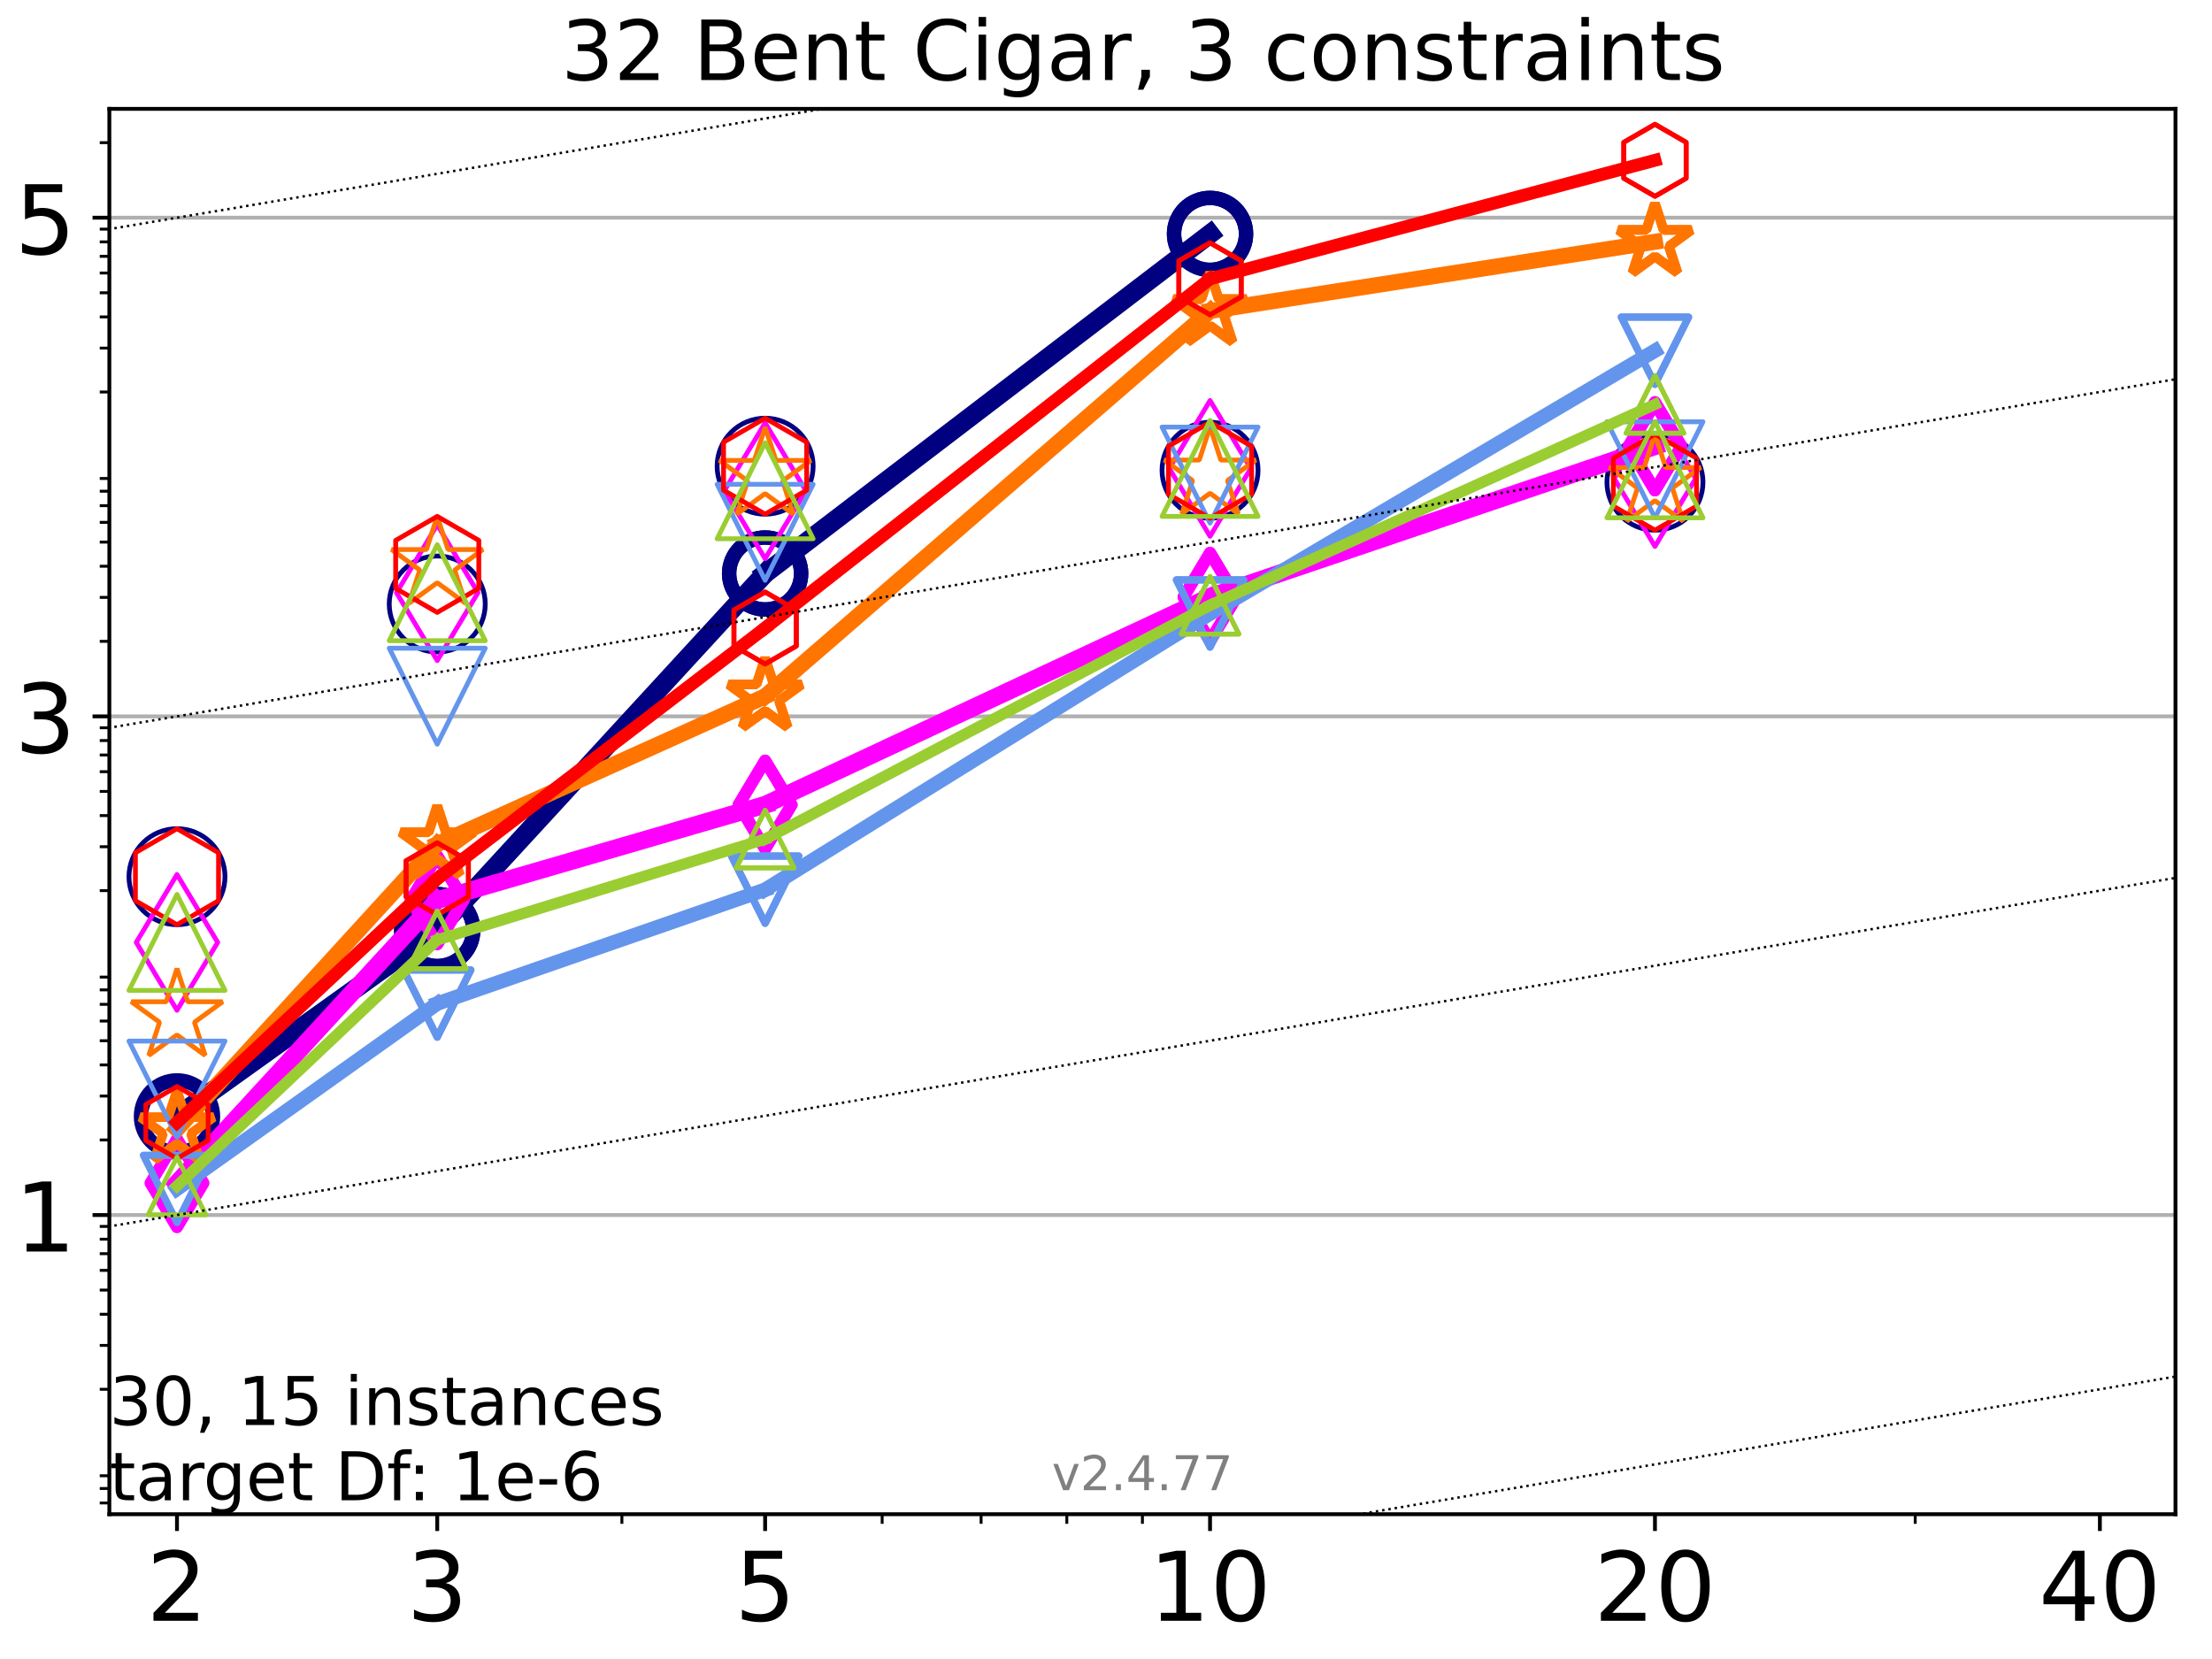 <?xml version="1.0" encoding="utf-8" standalone="no"?>
<!DOCTYPE svg PUBLIC "-//W3C//DTD SVG 1.1//EN"
  "http://www.w3.org/Graphics/SVG/1.1/DTD/svg11.dtd">
<!-- Created with matplotlib (https://matplotlib.org/) -->
<svg height="345.6pt" version="1.1" viewBox="0 0 460.8 345.6" width="460.8pt" xmlns="http://www.w3.org/2000/svg" xmlns:xlink="http://www.w3.org/1999/xlink">
 <defs>
  <style type="text/css">*{stroke-linecap:butt;stroke-linejoin:round;}</style>
 </defs>
 <g id="figure_1">
  <g id="patch_1">
   <path d="M 0 345.6 
L 460.8 345.6 
L 460.8 0 
L 0 0 
z
" style="fill:#ffffff;"/>
  </g>
  <g id="axes_1">
   <g id="patch_2">
    <path d="M 22.78 315.44 
L 453.192 315.44 
L 453.192 22.68 
L 22.78 22.68 
z
" style="fill:#ffffff;"/>
   </g>
   <g id="matplotlib.axis_1">
    <g id="xtick_1">
     <g id="line2d_1">
      <defs>
       <path d="M 0 0 
L 0 3.5 
" id="m0f7c3ce967" style="stroke:#000000;stroke-width:0.8;"/>
      </defs>
      <g>
       <use style="stroke:#000000;stroke-width:0.8;" x="36.868" xlink:href="#m0f7c3ce967" y="315.44"/>
      </g>
     </g>
     <g id="text_1">
      <!-- 2 -->
      <g transform="translate(30.506 337.637)scale(0.2 -0.2)">
       <defs>
        <path d="M 19.188 8.297 
L 53.609 8.297 
L 53.609 0 
L 7.328 0 
L 7.328 8.297 
Q 12.938 14.109 22.625 23.891 
Q 32.328 33.688 34.812 36.531 
Q 39.547 41.844 41.422 45.531 
Q 43.312 49.219 43.312 52.781 
Q 43.312 58.594 39.234 62.25 
Q 35.156 65.922 28.609 65.922 
Q 23.969 65.922 18.812 64.312 
Q 13.672 62.703 7.812 59.422 
L 7.812 69.391 
Q 13.766 71.781 18.938 73 
Q 24.125 74.219 28.422 74.219 
Q 39.75 74.219 46.484 68.547 
Q 53.219 62.891 53.219 53.422 
Q 53.219 48.922 51.531 44.891 
Q 49.859 40.875 45.406 35.406 
Q 44.188 33.984 37.641 27.219 
Q 31.109 20.453 19.188 8.297 
z
" id="DejaVuSans-50"/>
       </defs>
       <use xlink:href="#DejaVuSans-50"/>
      </g>
     </g>
    </g>
    <g id="xtick_2">
     <g id="line2d_2">
      <g>
       <use style="stroke:#000000;stroke-width:0.8;" x="91.085" xlink:href="#m0f7c3ce967" y="315.44"/>
      </g>
     </g>
     <g id="text_2">
      <!-- 3 -->
      <g transform="translate(84.723 337.637)scale(0.2 -0.2)">
       <defs>
        <path d="M 40.578 39.312 
Q 47.656 37.797 51.625 33 
Q 55.609 28.219 55.609 21.188 
Q 55.609 10.406 48.188 4.484 
Q 40.766 -1.422 27.094 -1.422 
Q 22.516 -1.422 17.656 -0.516 
Q 12.797 0.391 7.625 2.203 
L 7.625 11.719 
Q 11.719 9.328 16.594 8.109 
Q 21.484 6.891 26.812 6.891 
Q 36.078 6.891 40.938 10.547 
Q 45.797 14.203 45.797 21.188 
Q 45.797 27.641 41.281 31.266 
Q 36.766 34.906 28.719 34.906 
L 20.219 34.906 
L 20.219 43.016 
L 29.109 43.016 
Q 36.375 43.016 40.234 45.922 
Q 44.094 48.828 44.094 54.297 
Q 44.094 59.906 40.109 62.906 
Q 36.141 65.922 28.719 65.922 
Q 24.656 65.922 20.016 65.031 
Q 15.375 64.156 9.812 62.312 
L 9.812 71.094 
Q 15.438 72.656 20.344 73.438 
Q 25.25 74.219 29.594 74.219 
Q 40.828 74.219 47.359 69.109 
Q 53.906 64.016 53.906 55.328 
Q 53.906 49.266 50.438 45.094 
Q 46.969 40.922 40.578 39.312 
z
" id="DejaVuSans-51"/>
       </defs>
       <use xlink:href="#DejaVuSans-51"/>
      </g>
     </g>
    </g>
    <g id="xtick_3">
     <g id="line2d_3">
      <g>
       <use style="stroke:#000000;stroke-width:0.8;" x="159.39" xlink:href="#m0f7c3ce967" y="315.44"/>
      </g>
     </g>
     <g id="text_3">
      <!-- 5 -->
      <g transform="translate(153.028 337.637)scale(0.2 -0.2)">
       <defs>
        <path d="M 10.797 72.906 
L 49.516 72.906 
L 49.516 64.594 
L 19.828 64.594 
L 19.828 46.734 
Q 21.969 47.469 24.109 47.828 
Q 26.266 48.188 28.422 48.188 
Q 40.625 48.188 47.75 41.5 
Q 54.891 34.812 54.891 23.391 
Q 54.891 11.625 47.562 5.094 
Q 40.234 -1.422 26.906 -1.422 
Q 22.312 -1.422 17.547 -0.641 
Q 12.797 0.141 7.719 1.703 
L 7.719 11.625 
Q 12.109 9.234 16.797 8.062 
Q 21.484 6.891 26.703 6.891 
Q 35.156 6.891 40.078 11.328 
Q 45.016 15.766 45.016 23.391 
Q 45.016 31 40.078 35.438 
Q 35.156 39.891 26.703 39.891 
Q 22.75 39.891 18.812 39.016 
Q 14.891 38.141 10.797 36.281 
z
" id="DejaVuSans-53"/>
       </defs>
       <use xlink:href="#DejaVuSans-53"/>
      </g>
     </g>
    </g>
    <g id="xtick_4">
     <g id="line2d_4">
      <g>
       <use style="stroke:#000000;stroke-width:0.8;" x="252.074" xlink:href="#m0f7c3ce967" y="315.44"/>
      </g>
     </g>
     <g id="text_4">
      <!-- 10 -->
      <g transform="translate(239.349 337.637)scale(0.2 -0.2)">
       <defs>
        <path d="M 12.406 8.297 
L 28.516 8.297 
L 28.516 63.922 
L 10.984 60.406 
L 10.984 69.391 
L 28.422 72.906 
L 38.281 72.906 
L 38.281 8.297 
L 54.391 8.297 
L 54.391 0 
L 12.406 0 
z
" id="DejaVuSans-49"/>
        <path d="M 31.781 66.406 
Q 24.172 66.406 20.328 58.906 
Q 16.5 51.422 16.5 36.375 
Q 16.5 21.391 20.328 13.891 
Q 24.172 6.391 31.781 6.391 
Q 39.453 6.391 43.281 13.891 
Q 47.125 21.391 47.125 36.375 
Q 47.125 51.422 43.281 58.906 
Q 39.453 66.406 31.781 66.406 
z
M 31.781 74.219 
Q 44.047 74.219 50.516 64.516 
Q 56.984 54.828 56.984 36.375 
Q 56.984 17.969 50.516 8.266 
Q 44.047 -1.422 31.781 -1.422 
Q 19.531 -1.422 13.062 8.266 
Q 6.594 17.969 6.594 36.375 
Q 6.594 54.828 13.062 64.516 
Q 19.531 74.219 31.781 74.219 
z
" id="DejaVuSans-48"/>
       </defs>
       <use xlink:href="#DejaVuSans-49"/>
       <use x="63.623" xlink:href="#DejaVuSans-48"/>
      </g>
     </g>
    </g>
    <g id="xtick_5">
     <g id="line2d_5">
      <g>
       <use style="stroke:#000000;stroke-width:0.8;" x="344.758" xlink:href="#m0f7c3ce967" y="315.44"/>
      </g>
     </g>
     <g id="text_5">
      <!-- 20 -->
      <g transform="translate(332.033 337.637)scale(0.2 -0.2)">
       <use xlink:href="#DejaVuSans-50"/>
       <use x="63.623" xlink:href="#DejaVuSans-48"/>
      </g>
     </g>
    </g>
    <g id="xtick_6">
     <g id="line2d_6">
      <g>
       <use style="stroke:#000000;stroke-width:0.8;" x="437.443" xlink:href="#m0f7c3ce967" y="315.44"/>
      </g>
     </g>
     <g id="text_6">
      <!-- 40 -->
      <g transform="translate(424.718 337.637)scale(0.2 -0.2)">
       <defs>
        <path d="M 37.797 64.312 
L 12.891 25.391 
L 37.797 25.391 
z
M 35.203 72.906 
L 47.609 72.906 
L 47.609 25.391 
L 58.016 25.391 
L 58.016 17.188 
L 47.609 17.188 
L 47.609 0 
L 37.797 0 
L 37.797 17.188 
L 4.891 17.188 
L 4.891 26.703 
z
" id="DejaVuSans-52"/>
       </defs>
       <use xlink:href="#DejaVuSans-52"/>
       <use x="63.623" xlink:href="#DejaVuSans-48"/>
      </g>
     </g>
    </g>
    <g id="xtick_7">
     <g id="line2d_7">
      <defs>
       <path d="M 0 0 
L 0 2 
" id="m3c453acce7" style="stroke:#000000;stroke-width:0.6;"/>
      </defs>
      <g>
       <use style="stroke:#000000;stroke-width:0.6;" x="129.552" xlink:href="#m3c453acce7" y="315.44"/>
      </g>
     </g>
    </g>
    <g id="xtick_8">
     <g id="line2d_8">
      <g>
       <use style="stroke:#000000;stroke-width:0.6;" x="183.769" xlink:href="#m3c453acce7" y="315.44"/>
      </g>
     </g>
    </g>
    <g id="xtick_9">
     <g id="line2d_9">
      <g>
       <use style="stroke:#000000;stroke-width:0.6;" x="204.381" xlink:href="#m3c453acce7" y="315.44"/>
      </g>
     </g>
    </g>
    <g id="xtick_10">
     <g id="line2d_10">
      <g>
       <use style="stroke:#000000;stroke-width:0.6;" x="222.237" xlink:href="#m3c453acce7" y="315.44"/>
      </g>
     </g>
    </g>
    <g id="xtick_11">
     <g id="line2d_11">
      <g>
       <use style="stroke:#000000;stroke-width:0.6;" x="237.986" xlink:href="#m3c453acce7" y="315.44"/>
      </g>
     </g>
    </g>
    <g id="xtick_12">
     <g id="line2d_12">
      <g>
       <use style="stroke:#000000;stroke-width:0.6;" x="398.975" xlink:href="#m3c453acce7" y="315.44"/>
      </g>
     </g>
    </g>
   </g>
   <g id="matplotlib.axis_2">
    <g id="ytick_1">
     <g id="line2d_13">
      <path clip-path="url(#pdb272970db)" d="M 22.78 253.112 
L 453.192 253.112 
" style="fill:none;stroke:#b0b0b0;stroke-linecap:square;stroke-width:0.8;"/>
     </g>
     <g id="line2d_14">
      <defs>
       <path d="M 0 0 
L -3.5 0 
" id="mb38a0cfc1c" style="stroke:#000000;stroke-width:0.8;"/>
      </defs>
      <g>
       <use style="stroke:#000000;stroke-width:0.8;" x="22.78" xlink:href="#mb38a0cfc1c" y="253.112"/>
      </g>
     </g>
     <g id="text_7">
      <!-- 1 -->
      <g transform="translate(3.055 260.711)scale(0.2 -0.2)">
       <use xlink:href="#DejaVuSans-49"/>
      </g>
     </g>
    </g>
    <g id="ytick_2">
     <g id="line2d_15">
      <path clip-path="url(#pdb272970db)" d="M 22.78 149.233 
L 453.192 149.233 
" style="fill:none;stroke:#b0b0b0;stroke-linecap:square;stroke-width:0.8;"/>
     </g>
     <g id="line2d_16">
      <g>
       <use style="stroke:#000000;stroke-width:0.8;" x="22.78" xlink:href="#mb38a0cfc1c" y="149.233"/>
      </g>
     </g>
     <g id="text_8">
      <!-- 3 -->
      <g transform="translate(3.055 156.831)scale(0.2 -0.2)">
       <use xlink:href="#DejaVuSans-51"/>
      </g>
     </g>
    </g>
    <g id="ytick_3">
     <g id="line2d_17">
      <path clip-path="url(#pdb272970db)" d="M 22.78 45.353 
L 453.192 45.353 
" style="fill:none;stroke:#b0b0b0;stroke-linecap:square;stroke-width:0.8;"/>
     </g>
     <g id="line2d_18">
      <g>
       <use style="stroke:#000000;stroke-width:0.8;" x="22.78" xlink:href="#mb38a0cfc1c" y="45.353"/>
      </g>
     </g>
     <g id="text_9">
      <!-- 5 -->
      <g transform="translate(3.055 52.952)scale(0.2 -0.2)">
       <use xlink:href="#DejaVuSans-53"/>
      </g>
     </g>
    </g>
    <g id="ytick_4">
     <g id="line2d_19">
      <defs>
       <path d="M 0 0 
L -2 0 
" id="m9233687a00" style="stroke:#000000;stroke-width:0.6;"/>
      </defs>
      <g>
       <use style="stroke:#000000;stroke-width:0.6;" x="22.78" xlink:href="#m9233687a00" y="313.098"/>
      </g>
     </g>
    </g>
    <g id="ytick_5">
     <g id="line2d_20">
      <g>
       <use style="stroke:#000000;stroke-width:0.6;" x="22.78" xlink:href="#m9233687a00" y="310.086"/>
      </g>
     </g>
    </g>
    <g id="ytick_6">
     <g id="line2d_21">
      <g>
       <use style="stroke:#000000;stroke-width:0.6;" x="22.78" xlink:href="#m9233687a00" y="307.429"/>
      </g>
     </g>
    </g>
    <g id="ytick_7">
     <g id="line2d_22">
      <g>
       <use style="stroke:#000000;stroke-width:0.6;" x="22.78" xlink:href="#m9233687a00" y="289.417"/>
      </g>
     </g>
    </g>
    <g id="ytick_8">
     <g id="line2d_23">
      <g>
       <use style="stroke:#000000;stroke-width:0.6;" x="22.78" xlink:href="#m9233687a00" y="280.271"/>
      </g>
     </g>
    </g>
    <g id="ytick_9">
     <g id="line2d_24">
      <g>
       <use style="stroke:#000000;stroke-width:0.6;" x="22.78" xlink:href="#m9233687a00" y="273.781"/>
      </g>
     </g>
    </g>
    <g id="ytick_10">
     <g id="line2d_25">
      <g>
       <use style="stroke:#000000;stroke-width:0.6;" x="22.78" xlink:href="#m9233687a00" y="268.748"/>
      </g>
     </g>
    </g>
    <g id="ytick_11">
     <g id="line2d_26">
      <g>
       <use style="stroke:#000000;stroke-width:0.6;" x="22.78" xlink:href="#m9233687a00" y="264.635"/>
      </g>
     </g>
    </g>
    <g id="ytick_12">
     <g id="line2d_27">
      <g>
       <use style="stroke:#000000;stroke-width:0.6;" x="22.78" xlink:href="#m9233687a00" y="261.158"/>
      </g>
     </g>
    </g>
    <g id="ytick_13">
     <g id="line2d_28">
      <g>
       <use style="stroke:#000000;stroke-width:0.6;" x="22.78" xlink:href="#m9233687a00" y="258.146"/>
      </g>
     </g>
    </g>
    <g id="ytick_14">
     <g id="line2d_29">
      <g>
       <use style="stroke:#000000;stroke-width:0.6;" x="22.78" xlink:href="#m9233687a00" y="255.489"/>
      </g>
     </g>
    </g>
    <g id="ytick_15">
     <g id="line2d_30">
      <g>
       <use style="stroke:#000000;stroke-width:0.6;" x="22.78" xlink:href="#m9233687a00" y="237.477"/>
      </g>
     </g>
    </g>
    <g id="ytick_16">
     <g id="line2d_31">
      <g>
       <use style="stroke:#000000;stroke-width:0.6;" x="22.78" xlink:href="#m9233687a00" y="228.331"/>
      </g>
     </g>
    </g>
    <g id="ytick_17">
     <g id="line2d_32">
      <g>
       <use style="stroke:#000000;stroke-width:0.6;" x="22.78" xlink:href="#m9233687a00" y="221.842"/>
      </g>
     </g>
    </g>
    <g id="ytick_18">
     <g id="line2d_33">
      <g>
       <use style="stroke:#000000;stroke-width:0.6;" x="22.78" xlink:href="#m9233687a00" y="216.808"/>
      </g>
     </g>
    </g>
    <g id="ytick_19">
     <g id="line2d_34">
      <g>
       <use style="stroke:#000000;stroke-width:0.6;" x="22.78" xlink:href="#m9233687a00" y="212.695"/>
      </g>
     </g>
    </g>
    <g id="ytick_20">
     <g id="line2d_35">
      <g>
       <use style="stroke:#000000;stroke-width:0.6;" x="22.78" xlink:href="#m9233687a00" y="209.218"/>
      </g>
     </g>
    </g>
    <g id="ytick_21">
     <g id="line2d_36">
      <g>
       <use style="stroke:#000000;stroke-width:0.6;" x="22.78" xlink:href="#m9233687a00" y="206.206"/>
      </g>
     </g>
    </g>
    <g id="ytick_22">
     <g id="line2d_37">
      <g>
       <use style="stroke:#000000;stroke-width:0.6;" x="22.78" xlink:href="#m9233687a00" y="203.549"/>
      </g>
     </g>
    </g>
    <g id="ytick_23">
     <g id="line2d_38">
      <g>
       <use style="stroke:#000000;stroke-width:0.6;" x="22.78" xlink:href="#m9233687a00" y="185.537"/>
      </g>
     </g>
    </g>
    <g id="ytick_24">
     <g id="line2d_39">
      <g>
       <use style="stroke:#000000;stroke-width:0.6;" x="22.78" xlink:href="#m9233687a00" y="176.391"/>
      </g>
     </g>
    </g>
    <g id="ytick_25">
     <g id="line2d_40">
      <g>
       <use style="stroke:#000000;stroke-width:0.6;" x="22.78" xlink:href="#m9233687a00" y="169.902"/>
      </g>
     </g>
    </g>
    <g id="ytick_26">
     <g id="line2d_41">
      <g>
       <use style="stroke:#000000;stroke-width:0.6;" x="22.78" xlink:href="#m9233687a00" y="164.868"/>
      </g>
     </g>
    </g>
    <g id="ytick_27">
     <g id="line2d_42">
      <g>
       <use style="stroke:#000000;stroke-width:0.6;" x="22.78" xlink:href="#m9233687a00" y="160.756"/>
      </g>
     </g>
    </g>
    <g id="ytick_28">
     <g id="line2d_43">
      <g>
       <use style="stroke:#000000;stroke-width:0.6;" x="22.78" xlink:href="#m9233687a00" y="157.278"/>
      </g>
     </g>
    </g>
    <g id="ytick_29">
     <g id="line2d_44">
      <g>
       <use style="stroke:#000000;stroke-width:0.6;" x="22.78" xlink:href="#m9233687a00" y="154.266"/>
      </g>
     </g>
    </g>
    <g id="ytick_30">
     <g id="line2d_45">
      <g>
       <use style="stroke:#000000;stroke-width:0.6;" x="22.78" xlink:href="#m9233687a00" y="151.61"/>
      </g>
     </g>
    </g>
    <g id="ytick_31">
     <g id="line2d_46">
      <g>
       <use style="stroke:#000000;stroke-width:0.6;" x="22.78" xlink:href="#m9233687a00" y="133.597"/>
      </g>
     </g>
    </g>
    <g id="ytick_32">
     <g id="line2d_47">
      <g>
       <use style="stroke:#000000;stroke-width:0.6;" x="22.78" xlink:href="#m9233687a00" y="124.451"/>
      </g>
     </g>
    </g>
    <g id="ytick_33">
     <g id="line2d_48">
      <g>
       <use style="stroke:#000000;stroke-width:0.6;" x="22.78" xlink:href="#m9233687a00" y="117.962"/>
      </g>
     </g>
    </g>
    <g id="ytick_34">
     <g id="line2d_49">
      <g>
       <use style="stroke:#000000;stroke-width:0.6;" x="22.78" xlink:href="#m9233687a00" y="112.929"/>
      </g>
     </g>
    </g>
    <g id="ytick_35">
     <g id="line2d_50">
      <g>
       <use style="stroke:#000000;stroke-width:0.6;" x="22.78" xlink:href="#m9233687a00" y="108.816"/>
      </g>
     </g>
    </g>
    <g id="ytick_36">
     <g id="line2d_51">
      <g>
       <use style="stroke:#000000;stroke-width:0.6;" x="22.78" xlink:href="#m9233687a00" y="105.339"/>
      </g>
     </g>
    </g>
    <g id="ytick_37">
     <g id="line2d_52">
      <g>
       <use style="stroke:#000000;stroke-width:0.6;" x="22.78" xlink:href="#m9233687a00" y="102.327"/>
      </g>
     </g>
    </g>
    <g id="ytick_38">
     <g id="line2d_53">
      <g>
       <use style="stroke:#000000;stroke-width:0.6;" x="22.78" xlink:href="#m9233687a00" y="99.67"/>
      </g>
     </g>
    </g>
    <g id="ytick_39">
     <g id="line2d_54">
      <g>
       <use style="stroke:#000000;stroke-width:0.6;" x="22.78" xlink:href="#m9233687a00" y="81.658"/>
      </g>
     </g>
    </g>
    <g id="ytick_40">
     <g id="line2d_55">
      <g>
       <use style="stroke:#000000;stroke-width:0.6;" x="22.78" xlink:href="#m9233687a00" y="72.512"/>
      </g>
     </g>
    </g>
    <g id="ytick_41">
     <g id="line2d_56">
      <g>
       <use style="stroke:#000000;stroke-width:0.6;" x="22.78" xlink:href="#m9233687a00" y="66.022"/>
      </g>
     </g>
    </g>
    <g id="ytick_42">
     <g id="line2d_57">
      <g>
       <use style="stroke:#000000;stroke-width:0.6;" x="22.78" xlink:href="#m9233687a00" y="60.989"/>
      </g>
     </g>
    </g>
    <g id="ytick_43">
     <g id="line2d_58">
      <g>
       <use style="stroke:#000000;stroke-width:0.6;" x="22.78" xlink:href="#m9233687a00" y="56.876"/>
      </g>
     </g>
    </g>
    <g id="ytick_44">
     <g id="line2d_59">
      <g>
       <use style="stroke:#000000;stroke-width:0.6;" x="22.78" xlink:href="#m9233687a00" y="53.399"/>
      </g>
     </g>
    </g>
    <g id="ytick_45">
     <g id="line2d_60">
      <g>
       <use style="stroke:#000000;stroke-width:0.6;" x="22.78" xlink:href="#m9233687a00" y="50.387"/>
      </g>
     </g>
    </g>
    <g id="ytick_46">
     <g id="line2d_61">
      <g>
       <use style="stroke:#000000;stroke-width:0.6;" x="22.78" xlink:href="#m9233687a00" y="47.73"/>
      </g>
     </g>
    </g>
    <g id="ytick_47">
     <g id="line2d_62">
      <g>
       <use style="stroke:#000000;stroke-width:0.6;" x="22.78" xlink:href="#m9233687a00" y="29.718"/>
      </g>
     </g>
    </g>
   </g>
   <g id="line2d_63">
    <path clip-path="url(#pdb272970db)" d="M 36.868 232.564 
L 91.085 193.752 
" style="fill:none;stroke:#000080;stroke-linecap:square;stroke-width:4;"/>
    <defs>
     <path d="M 0 7.5 
C 1.989 7.5 3.897 6.71 5.303 5.303 
C 6.71 3.897 7.5 1.989 7.5 0 
C 7.5 -1.989 6.71 -3.897 5.303 -5.303 
C 3.897 -6.71 1.989 -7.5 0 -7.5 
C -1.989 -7.5 -3.897 -6.71 -5.303 -5.303 
C -6.71 -3.897 -7.5 -1.989 -7.5 0 
C -7.5 1.989 -6.71 3.897 -5.303 5.303 
C -3.897 6.71 -1.989 7.5 0 7.5 
z
" id="meccd33b3d5" style="stroke:#000080;stroke-width:3;"/>
    </defs>
    <g clip-path="url(#pdb272970db)">
     <use style="fill-opacity:0;stroke:#000080;stroke-width:3;" x="36.868" xlink:href="#meccd33b3d5" y="232.564"/>
     <use style="fill-opacity:0;stroke:#000080;stroke-width:3;" x="91.085" xlink:href="#meccd33b3d5" y="193.752"/>
    </g>
   </g>
   <g id="line2d_64">
    <path clip-path="url(#pdb272970db)" d="M 91.085 193.752 
L 159.39 119.468 
" style="fill:none;stroke:#000080;stroke-linecap:square;stroke-width:4;"/>
    <g clip-path="url(#pdb272970db)">
     <use style="fill-opacity:0;stroke:#000080;stroke-width:3;" x="91.085" xlink:href="#meccd33b3d5" y="193.752"/>
     <use style="fill-opacity:0;stroke:#000080;stroke-width:3;" x="159.39" xlink:href="#meccd33b3d5" y="119.468"/>
    </g>
   </g>
   <g id="line2d_65">
    <path clip-path="url(#pdb272970db)" d="M 159.39 119.468 
L 252.074 48.724 
" style="fill:none;stroke:#000080;stroke-linecap:square;stroke-width:4;"/>
    <g clip-path="url(#pdb272970db)">
     <use style="fill-opacity:0;stroke:#000080;stroke-width:3;" x="159.39" xlink:href="#meccd33b3d5" y="119.468"/>
     <use style="fill-opacity:0;stroke:#000080;stroke-width:3;" x="252.074" xlink:href="#meccd33b3d5" y="48.724"/>
    </g>
   </g>
   <g id="line2d_66">
    <path clip-path="url(#pdb272970db)" d="M 252.074 48.724 
" style="fill:none;stroke:#000080;stroke-linecap:square;stroke-width:4;"/>
    <g clip-path="url(#pdb272970db)">
     <use style="fill-opacity:0;stroke:#000080;stroke-width:3;" x="252.074" xlink:href="#meccd33b3d5" y="48.724"/>
    </g>
   </g>
   <g id="line2d_67"/>
   <g id="line2d_68">
    <defs>
     <path d="M 0 10 
C 2.652 10 5.196 8.946 7.071 7.071 
C 8.946 5.196 10 2.652 10 0 
C 10 -2.652 8.946 -5.196 7.071 -7.071 
C 5.196 -8.946 2.652 -10 0 -10 
C -2.652 -10 -5.196 -8.946 -7.071 -7.071 
C -8.946 -5.196 -10 -2.652 -10 0 
C -10 2.652 -8.946 5.196 -7.071 7.071 
C -5.196 8.946 -2.652 10 0 10 
z
" id="m6d5dae5d74" style="stroke:#000080;"/>
    </defs>
    <g clip-path="url(#pdb272970db)">
     <use style="fill-opacity:0;stroke:#000080;" x="36.868" xlink:href="#m6d5dae5d74" y="182.631"/>
     <use style="fill-opacity:0;stroke:#000080;" x="91.085" xlink:href="#m6d5dae5d74" y="125.826"/>
     <use style="fill-opacity:0;stroke:#000080;" x="159.39" xlink:href="#m6d5dae5d74" y="97.114"/>
     <use style="fill-opacity:0;stroke:#000080;" x="252.074" xlink:href="#m6d5dae5d74" y="97.96"/>
     <use style="fill-opacity:0;stroke:#000080;" x="344.758" xlink:href="#m6d5dae5d74" y="100.447"/>
    </g>
   </g>
   <g id="line2d_69">
    <path clip-path="url(#pdb272970db)" d="M 36.868 246.455 
L 91.085 187.5 
" style="fill:none;stroke:#ff00ff;stroke-linecap:square;stroke-width:3.667;"/>
    <defs>
     <path d="M -0 9.192 
L 5.515 0 
L 0 -9.192 
L -5.515 -0 
z
" id="mb9985c7e83" style="stroke:#ff00ff;stroke-linejoin:miter;stroke-width:2.5;"/>
    </defs>
    <g clip-path="url(#pdb272970db)">
     <use style="fill-opacity:0;stroke:#ff00ff;stroke-linejoin:miter;stroke-width:2.5;" x="36.868" xlink:href="#mb9985c7e83" y="246.455"/>
     <use style="fill-opacity:0;stroke:#ff00ff;stroke-linejoin:miter;stroke-width:2.5;" x="91.085" xlink:href="#mb9985c7e83" y="187.5"/>
    </g>
   </g>
   <g id="line2d_70">
    <path clip-path="url(#pdb272970db)" d="M 91.085 187.5 
L 159.39 167.648 
" style="fill:none;stroke:#ff00ff;stroke-linecap:square;stroke-width:3.667;"/>
    <g clip-path="url(#pdb272970db)">
     <use style="fill-opacity:0;stroke:#ff00ff;stroke-linejoin:miter;stroke-width:2.5;" x="91.085" xlink:href="#mb9985c7e83" y="187.5"/>
     <use style="fill-opacity:0;stroke:#ff00ff;stroke-linejoin:miter;stroke-width:2.5;" x="159.39" xlink:href="#mb9985c7e83" y="167.648"/>
    </g>
   </g>
   <g id="line2d_71">
    <path clip-path="url(#pdb272970db)" d="M 159.39 167.648 
L 252.074 124.36 
" style="fill:none;stroke:#ff00ff;stroke-linecap:square;stroke-width:3.667;"/>
    <g clip-path="url(#pdb272970db)">
     <use style="fill-opacity:0;stroke:#ff00ff;stroke-linejoin:miter;stroke-width:2.5;" x="159.39" xlink:href="#mb9985c7e83" y="167.648"/>
     <use style="fill-opacity:0;stroke:#ff00ff;stroke-linejoin:miter;stroke-width:2.5;" x="252.074" xlink:href="#mb9985c7e83" y="124.36"/>
    </g>
   </g>
   <g id="line2d_72">
    <path clip-path="url(#pdb272970db)" d="M 252.074 124.36 
L 344.758 92.966 
" style="fill:none;stroke:#ff00ff;stroke-linecap:square;stroke-width:3.667;"/>
    <g clip-path="url(#pdb272970db)">
     <use style="fill-opacity:0;stroke:#ff00ff;stroke-linejoin:miter;stroke-width:2.5;" x="252.074" xlink:href="#mb9985c7e83" y="124.36"/>
     <use style="fill-opacity:0;stroke:#ff00ff;stroke-linejoin:miter;stroke-width:2.5;" x="344.758" xlink:href="#mb9985c7e83" y="92.966"/>
    </g>
   </g>
   <g id="line2d_73">
    <path clip-path="url(#pdb272970db)" d="M 344.758 92.966 
" style="fill:none;stroke:#ff00ff;stroke-linecap:square;stroke-width:3.667;"/>
    <g clip-path="url(#pdb272970db)">
     <use style="fill-opacity:0;stroke:#ff00ff;stroke-linejoin:miter;stroke-width:2.5;" x="344.758" xlink:href="#mb9985c7e83" y="92.966"/>
    </g>
   </g>
   <g id="line2d_74"/>
   <g id="line2d_75">
    <defs>
     <path d="M -0 14.142 
L 8.485 0 
L -0 -14.142 
L -8.485 -0 
z
" id="me7b851368f" style="stroke:#ff00ff;stroke-linejoin:miter;"/>
    </defs>
    <g clip-path="url(#pdb272970db)">
     <use style="fill-opacity:0;stroke:#ff00ff;stroke-linejoin:miter;" x="36.868" xlink:href="#me7b851368f" y="196.32"/>
     <use style="fill-opacity:0;stroke:#ff00ff;stroke-linejoin:miter;" x="91.085" xlink:href="#me7b851368f" y="123.466"/>
     <use style="fill-opacity:0;stroke:#ff00ff;stroke-linejoin:miter;" x="159.39" xlink:href="#me7b851368f" y="102.235"/>
     <use style="fill-opacity:0;stroke:#ff00ff;stroke-linejoin:miter;" x="252.074" xlink:href="#me7b851368f" y="97.578"/>
     <use style="fill-opacity:0;stroke:#ff00ff;stroke-linejoin:miter;" x="344.758" xlink:href="#me7b851368f" y="99.682"/>
    </g>
   </g>
   <g id="line2d_76">
    <path clip-path="url(#pdb272970db)" d="M 36.868 235.191 
L 91.085 175.848 
" style="fill:none;stroke:#ff7500;stroke-linecap:square;stroke-width:3.333;"/>
    <defs>
     <path d="M 0 -8 
L -1.796 -2.472 
L -7.608 -2.472 
L -2.906 0.944 
L -4.702 6.472 
L -0 3.056 
L 4.702 6.472 
L 2.906 0.944 
L 7.608 -2.472 
L 1.796 -2.472 
z
" id="m03aadc00f7" style="stroke:#ff7500;stroke-linejoin:bevel;stroke-width:2;"/>
    </defs>
    <g clip-path="url(#pdb272970db)">
     <use style="fill-opacity:0;stroke:#ff7500;stroke-linejoin:bevel;stroke-width:2;" x="36.868" xlink:href="#m03aadc00f7" y="235.191"/>
     <use style="fill-opacity:0;stroke:#ff7500;stroke-linejoin:bevel;stroke-width:2;" x="91.085" xlink:href="#m03aadc00f7" y="175.848"/>
    </g>
   </g>
   <g id="line2d_77">
    <path clip-path="url(#pdb272970db)" d="M 91.085 175.848 
L 159.39 145.053 
" style="fill:none;stroke:#ff7500;stroke-linecap:square;stroke-width:3.333;"/>
    <g clip-path="url(#pdb272970db)">
     <use style="fill-opacity:0;stroke:#ff7500;stroke-linejoin:bevel;stroke-width:2;" x="91.085" xlink:href="#m03aadc00f7" y="175.848"/>
     <use style="fill-opacity:0;stroke:#ff7500;stroke-linejoin:bevel;stroke-width:2;" x="159.39" xlink:href="#m03aadc00f7" y="145.053"/>
    </g>
   </g>
   <g id="line2d_78">
    <path clip-path="url(#pdb272970db)" d="M 159.39 145.053 
L 252.074 64.782 
" style="fill:none;stroke:#ff7500;stroke-linecap:square;stroke-width:3.333;"/>
    <g clip-path="url(#pdb272970db)">
     <use style="fill-opacity:0;stroke:#ff7500;stroke-linejoin:bevel;stroke-width:2;" x="159.39" xlink:href="#m03aadc00f7" y="145.053"/>
     <use style="fill-opacity:0;stroke:#ff7500;stroke-linejoin:bevel;stroke-width:2;" x="252.074" xlink:href="#m03aadc00f7" y="64.782"/>
    </g>
   </g>
   <g id="line2d_79">
    <path clip-path="url(#pdb272970db)" d="M 252.074 64.782 
L 344.758 50.366 
" style="fill:none;stroke:#ff7500;stroke-linecap:square;stroke-width:3.333;"/>
    <g clip-path="url(#pdb272970db)">
     <use style="fill-opacity:0;stroke:#ff7500;stroke-linejoin:bevel;stroke-width:2;" x="252.074" xlink:href="#m03aadc00f7" y="64.782"/>
     <use style="fill-opacity:0;stroke:#ff7500;stroke-linejoin:bevel;stroke-width:2;" x="344.758" xlink:href="#m03aadc00f7" y="50.366"/>
    </g>
   </g>
   <g id="line2d_80">
    <path clip-path="url(#pdb272970db)" d="M 344.758 50.366 
" style="fill:none;stroke:#ff7500;stroke-linecap:square;stroke-width:3.333;"/>
    <g clip-path="url(#pdb272970db)">
     <use style="fill-opacity:0;stroke:#ff7500;stroke-linejoin:bevel;stroke-width:2;" x="344.758" xlink:href="#m03aadc00f7" y="50.366"/>
    </g>
   </g>
   <g id="line2d_81"/>
   <g id="line2d_82">
    <defs>
     <path d="M 0 -10 
L -2.245 -3.09 
L -9.511 -3.09 
L -3.633 1.18 
L -5.878 8.09 
L -0 3.82 
L 5.878 8.09 
L 3.633 1.18 
L 9.511 -3.09 
L 2.245 -3.09 
z
" id="mbf5f9ce9af" style="stroke:#ff7500;stroke-linejoin:bevel;"/>
    </defs>
    <g clip-path="url(#pdb272970db)">
     <use style="fill-opacity:0;stroke:#ff7500;stroke-linejoin:bevel;" x="36.868" xlink:href="#mbf5f9ce9af" y="211.775"/>
     <use style="fill-opacity:0;stroke:#ff7500;stroke-linejoin:bevel;" x="91.085" xlink:href="#mbf5f9ce9af" y="117.573"/>
     <use style="fill-opacity:0;stroke:#ff7500;stroke-linejoin:bevel;" x="159.39" xlink:href="#mbf5f9ce9af" y="99.008"/>
     <use style="fill-opacity:0;stroke:#ff7500;stroke-linejoin:bevel;" x="252.074" xlink:href="#mbf5f9ce9af" y="98.933"/>
     <use style="fill-opacity:0;stroke:#ff7500;stroke-linejoin:bevel;" x="344.758" xlink:href="#mbf5f9ce9af" y="100.478"/>
    </g>
   </g>
   <g id="line2d_83">
    <path clip-path="url(#pdb272970db)" d="M 36.868 247.662 
L 91.085 209.061 
" style="fill:none;stroke:#6495ed;stroke-linecap:square;stroke-width:3;"/>
    <defs>
     <path d="M -0 7 
L 7 -7 
L -7 -7 
z
" id="m3bf9f2c3a2" style="stroke:#6495ed;stroke-linejoin:miter;stroke-width:1.5;"/>
    </defs>
    <g clip-path="url(#pdb272970db)">
     <use style="fill-opacity:0;stroke:#6495ed;stroke-linejoin:miter;stroke-width:1.5;" x="36.868" xlink:href="#m3bf9f2c3a2" y="247.662"/>
     <use style="fill-opacity:0;stroke:#6495ed;stroke-linejoin:miter;stroke-width:1.5;" x="91.085" xlink:href="#m3bf9f2c3a2" y="209.061"/>
    </g>
   </g>
   <g id="line2d_84">
    <path clip-path="url(#pdb272970db)" d="M 91.085 209.061 
L 159.39 185.335 
" style="fill:none;stroke:#6495ed;stroke-linecap:square;stroke-width:3;"/>
    <g clip-path="url(#pdb272970db)">
     <use style="fill-opacity:0;stroke:#6495ed;stroke-linejoin:miter;stroke-width:1.5;" x="91.085" xlink:href="#m3bf9f2c3a2" y="209.061"/>
     <use style="fill-opacity:0;stroke:#6495ed;stroke-linejoin:miter;stroke-width:1.5;" x="159.39" xlink:href="#m3bf9f2c3a2" y="185.335"/>
    </g>
   </g>
   <g id="line2d_85">
    <path clip-path="url(#pdb272970db)" d="M 159.39 185.335 
L 252.074 127.808 
" style="fill:none;stroke:#6495ed;stroke-linecap:square;stroke-width:3;"/>
    <g clip-path="url(#pdb272970db)">
     <use style="fill-opacity:0;stroke:#6495ed;stroke-linejoin:miter;stroke-width:1.5;" x="159.39" xlink:href="#m3bf9f2c3a2" y="185.335"/>
     <use style="fill-opacity:0;stroke:#6495ed;stroke-linejoin:miter;stroke-width:1.5;" x="252.074" xlink:href="#m3bf9f2c3a2" y="127.808"/>
    </g>
   </g>
   <g id="line2d_86">
    <path clip-path="url(#pdb272970db)" d="M 252.074 127.808 
L 344.758 73.062 
" style="fill:none;stroke:#6495ed;stroke-linecap:square;stroke-width:3;"/>
    <g clip-path="url(#pdb272970db)">
     <use style="fill-opacity:0;stroke:#6495ed;stroke-linejoin:miter;stroke-width:1.5;" x="252.074" xlink:href="#m3bf9f2c3a2" y="127.808"/>
     <use style="fill-opacity:0;stroke:#6495ed;stroke-linejoin:miter;stroke-width:1.5;" x="344.758" xlink:href="#m3bf9f2c3a2" y="73.062"/>
    </g>
   </g>
   <g id="line2d_87">
    <path clip-path="url(#pdb272970db)" d="M 344.758 73.062 
" style="fill:none;stroke:#6495ed;stroke-linecap:square;stroke-width:3;"/>
    <g clip-path="url(#pdb272970db)">
     <use style="fill-opacity:0;stroke:#6495ed;stroke-linejoin:miter;stroke-width:1.5;" x="344.758" xlink:href="#m3bf9f2c3a2" y="73.062"/>
    </g>
   </g>
   <g id="line2d_88"/>
   <g id="line2d_89">
    <defs>
     <path d="M -0 10 
L 10 -10 
L -10 -10 
z
" id="mcaf563a31c" style="stroke:#6495ed;stroke-linejoin:miter;"/>
    </defs>
    <g clip-path="url(#pdb272970db)">
     <use style="fill-opacity:0;stroke:#6495ed;stroke-linejoin:miter;" x="36.868" xlink:href="#mcaf563a31c" y="226.875"/>
     <use style="fill-opacity:0;stroke:#6495ed;stroke-linejoin:miter;" x="91.085" xlink:href="#mcaf563a31c" y="145.033"/>
     <use style="fill-opacity:0;stroke:#6495ed;stroke-linejoin:miter;" x="159.39" xlink:href="#mcaf563a31c" y="110.887"/>
     <use style="fill-opacity:0;stroke:#6495ed;stroke-linejoin:miter;" x="252.074" xlink:href="#mcaf563a31c" y="98.969"/>
     <use style="fill-opacity:0;stroke:#6495ed;stroke-linejoin:miter;" x="344.758" xlink:href="#mcaf563a31c" y="97.863"/>
    </g>
   </g>
   <g id="line2d_90">
    <path clip-path="url(#pdb272970db)" d="M 36.868 233.839 
L 91.085 183.068 
" style="fill:none;stroke:#ff0000;stroke-linecap:square;stroke-width:2.667;"/>
    <defs>
     <path d="M 0 -7.5 
L -6.495 -3.75 
L -6.495 3.75 
L -0 7.5 
L 6.495 3.75 
L 6.495 -3.75 
z
" id="m6a615b08b8" style="stroke:#ff0000;stroke-linejoin:miter;"/>
    </defs>
    <g clip-path="url(#pdb272970db)">
     <use style="fill-opacity:0;stroke:#ff0000;stroke-linejoin:miter;" x="36.868" xlink:href="#m6a615b08b8" y="233.839"/>
     <use style="fill-opacity:0;stroke:#ff0000;stroke-linejoin:miter;" x="91.085" xlink:href="#m6a615b08b8" y="183.068"/>
    </g>
   </g>
   <g id="line2d_91">
    <path clip-path="url(#pdb272970db)" d="M 91.085 183.068 
L 159.39 130.829 
" style="fill:none;stroke:#ff0000;stroke-linecap:square;stroke-width:2.667;"/>
    <g clip-path="url(#pdb272970db)">
     <use style="fill-opacity:0;stroke:#ff0000;stroke-linejoin:miter;" x="91.085" xlink:href="#m6a615b08b8" y="183.068"/>
     <use style="fill-opacity:0;stroke:#ff0000;stroke-linejoin:miter;" x="159.39" xlink:href="#m6a615b08b8" y="130.829"/>
    </g>
   </g>
   <g id="line2d_92">
    <path clip-path="url(#pdb272970db)" d="M 159.39 130.829 
L 252.074 58.081 
" style="fill:none;stroke:#ff0000;stroke-linecap:square;stroke-width:2.667;"/>
    <g clip-path="url(#pdb272970db)">
     <use style="fill-opacity:0;stroke:#ff0000;stroke-linejoin:miter;" x="159.39" xlink:href="#m6a615b08b8" y="130.829"/>
     <use style="fill-opacity:0;stroke:#ff0000;stroke-linejoin:miter;" x="252.074" xlink:href="#m6a615b08b8" y="58.081"/>
    </g>
   </g>
   <g id="line2d_93">
    <path clip-path="url(#pdb272970db)" d="M 252.074 58.081 
L 344.758 33.393 
" style="fill:none;stroke:#ff0000;stroke-linecap:square;stroke-width:2.667;"/>
    <g clip-path="url(#pdb272970db)">
     <use style="fill-opacity:0;stroke:#ff0000;stroke-linejoin:miter;" x="252.074" xlink:href="#m6a615b08b8" y="58.081"/>
     <use style="fill-opacity:0;stroke:#ff0000;stroke-linejoin:miter;" x="344.758" xlink:href="#m6a615b08b8" y="33.393"/>
    </g>
   </g>
   <g id="line2d_94">
    <path clip-path="url(#pdb272970db)" d="M 344.758 33.393 
" style="fill:none;stroke:#ff0000;stroke-linecap:square;stroke-width:2.667;"/>
    <g clip-path="url(#pdb272970db)">
     <use style="fill-opacity:0;stroke:#ff0000;stroke-linejoin:miter;" x="344.758" xlink:href="#m6a615b08b8" y="33.393"/>
    </g>
   </g>
   <g id="line2d_95"/>
   <g id="line2d_96">
    <defs>
     <path d="M 0 -10 
L -8.66 -5 
L -8.66 5 
L -0 10 
L 8.66 5 
L 8.66 -5 
z
" id="m867ebb0677" style="stroke:#ff0000;stroke-linejoin:miter;"/>
    </defs>
    <g clip-path="url(#pdb272970db)">
     <use style="fill-opacity:0;stroke:#ff0000;stroke-linejoin:miter;" x="36.868" xlink:href="#m867ebb0677" y="182.631"/>
     <use style="fill-opacity:0;stroke:#ff0000;stroke-linejoin:miter;" x="91.085" xlink:href="#m867ebb0677" y="117.573"/>
     <use style="fill-opacity:0;stroke:#ff0000;stroke-linejoin:miter;" x="159.39" xlink:href="#m867ebb0677" y="97.114"/>
     <use style="fill-opacity:0;stroke:#ff0000;stroke-linejoin:miter;" x="252.074" xlink:href="#m867ebb0677" y="97.96"/>
     <use style="fill-opacity:0;stroke:#ff0000;stroke-linejoin:miter;" x="344.758" xlink:href="#m867ebb0677" y="100.447"/>
    </g>
   </g>
   <g id="line2d_97">
    <path clip-path="url(#pdb272970db)" d="M 36.868 247.05 
L 91.085 195.797 
" style="fill:none;stroke:#9acd32;stroke-linecap:square;stroke-width:2.333;"/>
    <defs>
     <path d="M 0 -6 
L -6 6 
L 6 6 
z
" id="m373319de11" style="stroke:#9acd32;stroke-linejoin:miter;"/>
    </defs>
    <g clip-path="url(#pdb272970db)">
     <use style="fill-opacity:0;stroke:#9acd32;stroke-linejoin:miter;" x="36.868" xlink:href="#m373319de11" y="247.05"/>
     <use style="fill-opacity:0;stroke:#9acd32;stroke-linejoin:miter;" x="91.085" xlink:href="#m373319de11" y="195.797"/>
    </g>
   </g>
   <g id="line2d_98">
    <path clip-path="url(#pdb272970db)" d="M 91.085 195.797 
L 159.39 174.8 
" style="fill:none;stroke:#9acd32;stroke-linecap:square;stroke-width:2.333;"/>
    <g clip-path="url(#pdb272970db)">
     <use style="fill-opacity:0;stroke:#9acd32;stroke-linejoin:miter;" x="91.085" xlink:href="#m373319de11" y="195.797"/>
     <use style="fill-opacity:0;stroke:#9acd32;stroke-linejoin:miter;" x="159.39" xlink:href="#m373319de11" y="174.8"/>
    </g>
   </g>
   <g id="line2d_99">
    <path clip-path="url(#pdb272970db)" d="M 159.39 174.8 
L 252.074 126.087 
" style="fill:none;stroke:#9acd32;stroke-linecap:square;stroke-width:2.333;"/>
    <g clip-path="url(#pdb272970db)">
     <use style="fill-opacity:0;stroke:#9acd32;stroke-linejoin:miter;" x="159.39" xlink:href="#m373319de11" y="174.8"/>
     <use style="fill-opacity:0;stroke:#9acd32;stroke-linejoin:miter;" x="252.074" xlink:href="#m373319de11" y="126.087"/>
    </g>
   </g>
   <g id="line2d_100">
    <path clip-path="url(#pdb272970db)" d="M 252.074 126.087 
L 344.758 84.242 
" style="fill:none;stroke:#9acd32;stroke-linecap:square;stroke-width:2.333;"/>
    <g clip-path="url(#pdb272970db)">
     <use style="fill-opacity:0;stroke:#9acd32;stroke-linejoin:miter;" x="252.074" xlink:href="#m373319de11" y="126.087"/>
     <use style="fill-opacity:0;stroke:#9acd32;stroke-linejoin:miter;" x="344.758" xlink:href="#m373319de11" y="84.242"/>
    </g>
   </g>
   <g id="line2d_101">
    <path clip-path="url(#pdb272970db)" d="M 344.758 84.242 
" style="fill:none;stroke:#9acd32;stroke-linecap:square;stroke-width:2.333;"/>
    <g clip-path="url(#pdb272970db)">
     <use style="fill-opacity:0;stroke:#9acd32;stroke-linejoin:miter;" x="344.758" xlink:href="#m373319de11" y="84.242"/>
    </g>
   </g>
   <g id="line2d_102"/>
   <g id="line2d_103">
    <defs>
     <path d="M 0 -10 
L -10 10 
L 10 10 
z
" id="m2aa4d0c77f" style="stroke:#9acd32;stroke-linejoin:miter;"/>
    </defs>
    <g clip-path="url(#pdb272970db)">
     <use style="fill-opacity:0;stroke:#9acd32;stroke-linejoin:miter;" x="36.868" xlink:href="#m2aa4d0c77f" y="196.32"/>
     <use style="fill-opacity:0;stroke:#9acd32;stroke-linejoin:miter;" x="91.085" xlink:href="#m2aa4d0c77f" y="123.466"/>
     <use style="fill-opacity:0;stroke:#9acd32;stroke-linejoin:miter;" x="159.39" xlink:href="#m2aa4d0c77f" y="102.235"/>
     <use style="fill-opacity:0;stroke:#9acd32;stroke-linejoin:miter;" x="252.074" xlink:href="#m2aa4d0c77f" y="97.578"/>
     <use style="fill-opacity:0;stroke:#9acd32;stroke-linejoin:miter;" x="344.758" xlink:href="#m2aa4d0c77f" y="97.863"/>
    </g>
   </g>
   <g id="line2d_104"/>
   <g id="line2d_105">
    <path clip-path="url(#pdb272970db)" d="M 98.469 346.6 
L 461.8 285.308 
" style="fill:none;stroke:#000000;stroke-dasharray:0.5,0.825;stroke-dashoffset:0;stroke-width:0.5;"/>
   </g>
   <g id="line2d_106">
    <path clip-path="url(#pdb272970db)" d="M -1 259.501 
L 461.8 181.428 
" style="fill:none;stroke:#000000;stroke-dasharray:0.5,0.825;stroke-dashoffset:0;stroke-width:0.5;"/>
   </g>
   <g id="line2d_107">
    <path clip-path="url(#pdb272970db)" d="M -1 155.621 
L 461.8 77.549 
" style="fill:none;stroke:#000000;stroke-dasharray:0.5,0.825;stroke-dashoffset:0;stroke-width:0.5;"/>
   </g>
   <g id="line2d_108">
    <path clip-path="url(#pdb272970db)" d="M -1 51.742 
L 311.644 -1 
" style="fill:none;stroke:#000000;stroke-dasharray:0.5,0.825;stroke-dashoffset:0;stroke-width:0.5;"/>
   </g>
   <g id="line2d_109">
    <path clip-path="url(#pdb272970db)" style="fill:none;stroke:#000000;stroke-dasharray:0.5,0.825;stroke-dashoffset:0;stroke-width:0.5;"/>
   </g>
   <g id="patch_3">
    <path d="M 22.78 315.44 
L 22.78 22.68 
" style="fill:none;stroke:#000000;stroke-linecap:square;stroke-linejoin:miter;stroke-width:0.8;"/>
   </g>
   <g id="patch_4">
    <path d="M 453.192 315.44 
L 453.192 22.68 
" style="fill:none;stroke:#000000;stroke-linecap:square;stroke-linejoin:miter;stroke-width:0.8;"/>
   </g>
   <g id="patch_5">
    <path d="M 22.78 315.44 
L 453.192 315.44 
" style="fill:none;stroke:#000000;stroke-linecap:square;stroke-linejoin:miter;stroke-width:0.8;"/>
   </g>
   <g id="patch_6">
    <path d="M 22.78 22.68 
L 453.192 22.68 
" style="fill:none;stroke:#000000;stroke-linecap:square;stroke-linejoin:miter;stroke-width:0.8;"/>
   </g>
   <g id="text_10">
    <!-- 30, 15 instances -->
    <g transform="translate(22.78 296.851)scale(0.14 -0.14)">
     <defs>
      <path d="M 11.719 12.406 
L 22.016 12.406 
L 22.016 4 
L 14.016 -11.625 
L 7.719 -11.625 
L 11.719 4 
z
" id="DejaVuSans-44"/>
      <path id="DejaVuSans-32"/>
      <path d="M 9.422 54.688 
L 18.406 54.688 
L 18.406 0 
L 9.422 0 
z
M 9.422 75.984 
L 18.406 75.984 
L 18.406 64.594 
L 9.422 64.594 
z
" id="DejaVuSans-105"/>
      <path d="M 54.891 33.016 
L 54.891 0 
L 45.906 0 
L 45.906 32.719 
Q 45.906 40.484 42.875 44.328 
Q 39.844 48.188 33.797 48.188 
Q 26.516 48.188 22.312 43.547 
Q 18.109 38.922 18.109 30.906 
L 18.109 0 
L 9.078 0 
L 9.078 54.688 
L 18.109 54.688 
L 18.109 46.188 
Q 21.344 51.125 25.703 53.562 
Q 30.078 56 35.797 56 
Q 45.219 56 50.047 50.172 
Q 54.891 44.344 54.891 33.016 
z
" id="DejaVuSans-110"/>
      <path d="M 44.281 53.078 
L 44.281 44.578 
Q 40.484 46.531 36.375 47.5 
Q 32.281 48.484 27.875 48.484 
Q 21.188 48.484 17.844 46.438 
Q 14.5 44.391 14.5 40.281 
Q 14.5 37.156 16.891 35.375 
Q 19.281 33.594 26.516 31.984 
L 29.594 31.297 
Q 39.156 29.25 43.188 25.516 
Q 47.219 21.781 47.219 15.094 
Q 47.219 7.469 41.188 3.016 
Q 35.156 -1.422 24.609 -1.422 
Q 20.219 -1.422 15.453 -0.562 
Q 10.688 0.297 5.422 2 
L 5.422 11.281 
Q 10.406 8.688 15.234 7.391 
Q 20.062 6.109 24.812 6.109 
Q 31.156 6.109 34.562 8.281 
Q 37.984 10.453 37.984 14.406 
Q 37.984 18.062 35.516 20.016 
Q 33.062 21.969 24.703 23.781 
L 21.578 24.516 
Q 13.234 26.266 9.516 29.906 
Q 5.812 33.547 5.812 39.891 
Q 5.812 47.609 11.281 51.797 
Q 16.75 56 26.812 56 
Q 31.781 56 36.172 55.266 
Q 40.578 54.547 44.281 53.078 
z
" id="DejaVuSans-115"/>
      <path d="M 18.312 70.219 
L 18.312 54.688 
L 36.812 54.688 
L 36.812 47.703 
L 18.312 47.703 
L 18.312 18.016 
Q 18.312 11.328 20.141 9.422 
Q 21.969 7.516 27.594 7.516 
L 36.812 7.516 
L 36.812 0 
L 27.594 0 
Q 17.188 0 13.234 3.875 
Q 9.281 7.766 9.281 18.016 
L 9.281 47.703 
L 2.688 47.703 
L 2.688 54.688 
L 9.281 54.688 
L 9.281 70.219 
z
" id="DejaVuSans-116"/>
      <path d="M 34.281 27.484 
Q 23.391 27.484 19.188 25 
Q 14.984 22.516 14.984 16.5 
Q 14.984 11.719 18.141 8.906 
Q 21.297 6.109 26.703 6.109 
Q 34.188 6.109 38.703 11.406 
Q 43.219 16.703 43.219 25.484 
L 43.219 27.484 
z
M 52.203 31.203 
L 52.203 0 
L 43.219 0 
L 43.219 8.297 
Q 40.141 3.328 35.547 0.953 
Q 30.953 -1.422 24.312 -1.422 
Q 15.922 -1.422 10.953 3.297 
Q 6 8.016 6 15.922 
Q 6 25.141 12.172 29.828 
Q 18.359 34.516 30.609 34.516 
L 43.219 34.516 
L 43.219 35.406 
Q 43.219 41.609 39.141 45 
Q 35.062 48.391 27.688 48.391 
Q 23 48.391 18.547 47.266 
Q 14.109 46.141 10.016 43.891 
L 10.016 52.203 
Q 14.938 54.109 19.578 55.047 
Q 24.219 56 28.609 56 
Q 40.484 56 46.344 49.844 
Q 52.203 43.703 52.203 31.203 
z
" id="DejaVuSans-97"/>
      <path d="M 48.781 52.594 
L 48.781 44.188 
Q 44.969 46.297 41.141 47.344 
Q 37.312 48.391 33.406 48.391 
Q 24.656 48.391 19.812 42.844 
Q 14.984 37.312 14.984 27.297 
Q 14.984 17.281 19.812 11.734 
Q 24.656 6.203 33.406 6.203 
Q 37.312 6.203 41.141 7.25 
Q 44.969 8.297 48.781 10.406 
L 48.781 2.094 
Q 45.016 0.344 40.984 -0.531 
Q 36.969 -1.422 32.422 -1.422 
Q 20.062 -1.422 12.781 6.344 
Q 5.516 14.109 5.516 27.297 
Q 5.516 40.672 12.859 48.328 
Q 20.219 56 33.016 56 
Q 37.156 56 41.109 55.141 
Q 45.062 54.297 48.781 52.594 
z
" id="DejaVuSans-99"/>
      <path d="M 56.203 29.594 
L 56.203 25.203 
L 14.891 25.203 
Q 15.484 15.922 20.484 11.062 
Q 25.484 6.203 34.422 6.203 
Q 39.594 6.203 44.453 7.469 
Q 49.312 8.734 54.109 11.281 
L 54.109 2.781 
Q 49.266 0.734 44.188 -0.344 
Q 39.109 -1.422 33.891 -1.422 
Q 20.797 -1.422 13.156 6.188 
Q 5.516 13.812 5.516 26.812 
Q 5.516 40.234 12.766 48.109 
Q 20.016 56 32.328 56 
Q 43.359 56 49.781 48.891 
Q 56.203 41.797 56.203 29.594 
z
M 47.219 32.234 
Q 47.125 39.594 43.094 43.984 
Q 39.062 48.391 32.422 48.391 
Q 24.906 48.391 20.391 44.141 
Q 15.875 39.891 15.188 32.172 
z
" id="DejaVuSans-101"/>
     </defs>
     <use xlink:href="#DejaVuSans-51"/>
     <use x="63.623" xlink:href="#DejaVuSans-48"/>
     <use x="127.246" xlink:href="#DejaVuSans-44"/>
     <use x="159.033" xlink:href="#DejaVuSans-32"/>
     <use x="190.82" xlink:href="#DejaVuSans-49"/>
     <use x="254.443" xlink:href="#DejaVuSans-53"/>
     <use x="318.066" xlink:href="#DejaVuSans-32"/>
     <use x="349.854" xlink:href="#DejaVuSans-105"/>
     <use x="377.637" xlink:href="#DejaVuSans-110"/>
     <use x="441.016" xlink:href="#DejaVuSans-115"/>
     <use x="493.115" xlink:href="#DejaVuSans-116"/>
     <use x="532.324" xlink:href="#DejaVuSans-97"/>
     <use x="593.604" xlink:href="#DejaVuSans-110"/>
     <use x="656.982" xlink:href="#DejaVuSans-99"/>
     <use x="711.963" xlink:href="#DejaVuSans-101"/>
     <use x="773.486" xlink:href="#DejaVuSans-115"/>
    </g>
    <!-- target Df: 1e-6 -->
    <g transform="translate(22.78 312.528)scale(0.14 -0.14)">
     <defs>
      <path d="M 41.109 46.297 
Q 39.594 47.172 37.812 47.578 
Q 36.031 48 33.891 48 
Q 26.266 48 22.188 43.047 
Q 18.109 38.094 18.109 28.812 
L 18.109 0 
L 9.078 0 
L 9.078 54.688 
L 18.109 54.688 
L 18.109 46.188 
Q 20.953 51.172 25.484 53.578 
Q 30.031 56 36.531 56 
Q 37.453 56 38.578 55.875 
Q 39.703 55.766 41.062 55.516 
z
" id="DejaVuSans-114"/>
      <path d="M 45.406 27.984 
Q 45.406 37.75 41.375 43.109 
Q 37.359 48.484 30.078 48.484 
Q 22.859 48.484 18.828 43.109 
Q 14.797 37.75 14.797 27.984 
Q 14.797 18.266 18.828 12.891 
Q 22.859 7.516 30.078 7.516 
Q 37.359 7.516 41.375 12.891 
Q 45.406 18.266 45.406 27.984 
z
M 54.391 6.781 
Q 54.391 -7.172 48.188 -13.984 
Q 42 -20.797 29.203 -20.797 
Q 24.469 -20.797 20.266 -20.094 
Q 16.062 -19.391 12.109 -17.922 
L 12.109 -9.188 
Q 16.062 -11.328 19.922 -12.344 
Q 23.781 -13.375 27.781 -13.375 
Q 36.625 -13.375 41.016 -8.766 
Q 45.406 -4.156 45.406 5.172 
L 45.406 9.625 
Q 42.625 4.781 38.281 2.391 
Q 33.938 0 27.875 0 
Q 17.828 0 11.672 7.656 
Q 5.516 15.328 5.516 27.984 
Q 5.516 40.672 11.672 48.328 
Q 17.828 56 27.875 56 
Q 33.938 56 38.281 53.609 
Q 42.625 51.219 45.406 46.391 
L 45.406 54.688 
L 54.391 54.688 
z
" id="DejaVuSans-103"/>
      <path d="M 19.672 64.797 
L 19.672 8.109 
L 31.594 8.109 
Q 46.688 8.109 53.688 14.938 
Q 60.688 21.781 60.688 36.531 
Q 60.688 51.172 53.688 57.984 
Q 46.688 64.797 31.594 64.797 
z
M 9.812 72.906 
L 30.078 72.906 
Q 51.266 72.906 61.172 64.094 
Q 71.094 55.281 71.094 36.531 
Q 71.094 17.672 61.125 8.828 
Q 51.172 0 30.078 0 
L 9.812 0 
z
" id="DejaVuSans-68"/>
      <path d="M 37.109 75.984 
L 37.109 68.5 
L 28.516 68.5 
Q 23.688 68.5 21.797 66.547 
Q 19.922 64.594 19.922 59.516 
L 19.922 54.688 
L 34.719 54.688 
L 34.719 47.703 
L 19.922 47.703 
L 19.922 0 
L 10.891 0 
L 10.891 47.703 
L 2.297 47.703 
L 2.297 54.688 
L 10.891 54.688 
L 10.891 58.5 
Q 10.891 67.625 15.141 71.797 
Q 19.391 75.984 28.609 75.984 
z
" id="DejaVuSans-102"/>
      <path d="M 11.719 12.406 
L 22.016 12.406 
L 22.016 0 
L 11.719 0 
z
M 11.719 51.703 
L 22.016 51.703 
L 22.016 39.312 
L 11.719 39.312 
z
" id="DejaVuSans-58"/>
      <path d="M 4.891 31.391 
L 31.203 31.391 
L 31.203 23.391 
L 4.891 23.391 
z
" id="DejaVuSans-45"/>
      <path d="M 33.016 40.375 
Q 26.375 40.375 22.484 35.828 
Q 18.609 31.297 18.609 23.391 
Q 18.609 15.531 22.484 10.953 
Q 26.375 6.391 33.016 6.391 
Q 39.656 6.391 43.531 10.953 
Q 47.406 15.531 47.406 23.391 
Q 47.406 31.297 43.531 35.828 
Q 39.656 40.375 33.016 40.375 
z
M 52.594 71.297 
L 52.594 62.312 
Q 48.875 64.062 45.094 64.984 
Q 41.312 65.922 37.594 65.922 
Q 27.828 65.922 22.672 59.328 
Q 17.531 52.734 16.797 39.406 
Q 19.672 43.656 24.016 45.922 
Q 28.375 48.188 33.594 48.188 
Q 44.578 48.188 50.953 41.516 
Q 57.328 34.859 57.328 23.391 
Q 57.328 12.156 50.688 5.359 
Q 44.047 -1.422 33.016 -1.422 
Q 20.359 -1.422 13.672 8.266 
Q 6.984 17.969 6.984 36.375 
Q 6.984 53.656 15.188 63.938 
Q 23.391 74.219 37.203 74.219 
Q 40.922 74.219 44.703 73.484 
Q 48.484 72.75 52.594 71.297 
z
" id="DejaVuSans-54"/>
     </defs>
     <use xlink:href="#DejaVuSans-116"/>
     <use x="39.209" xlink:href="#DejaVuSans-97"/>
     <use x="100.488" xlink:href="#DejaVuSans-114"/>
     <use x="139.852" xlink:href="#DejaVuSans-103"/>
     <use x="203.328" xlink:href="#DejaVuSans-101"/>
     <use x="264.852" xlink:href="#DejaVuSans-116"/>
     <use x="304.061" xlink:href="#DejaVuSans-32"/>
     <use x="335.848" xlink:href="#DejaVuSans-68"/>
     <use x="412.85" xlink:href="#DejaVuSans-102"/>
     <use x="444.43" xlink:href="#DejaVuSans-58"/>
     <use x="478.121" xlink:href="#DejaVuSans-32"/>
     <use x="509.908" xlink:href="#DejaVuSans-49"/>
     <use x="573.531" xlink:href="#DejaVuSans-101"/>
     <use x="635.055" xlink:href="#DejaVuSans-45"/>
     <use x="671.139" xlink:href="#DejaVuSans-54"/>
    </g>
   </g>
   <g id="text_11">
    <!-- v2.4.77 -->
    <g style="fill:#808080;" transform="translate(219.124 310.433)scale(0.1 -0.1)">
     <defs>
      <path d="M 2.984 54.688 
L 12.5 54.688 
L 29.594 8.797 
L 46.688 54.688 
L 56.203 54.688 
L 35.688 0 
L 23.484 0 
z
" id="DejaVuSans-118"/>
      <path d="M 10.688 12.406 
L 21 12.406 
L 21 0 
L 10.688 0 
z
" id="DejaVuSans-46"/>
      <path d="M 8.203 72.906 
L 55.078 72.906 
L 55.078 68.703 
L 28.609 0 
L 18.312 0 
L 43.219 64.594 
L 8.203 64.594 
z
" id="DejaVuSans-55"/>
     </defs>
     <use xlink:href="#DejaVuSans-118"/>
     <use x="59.18" xlink:href="#DejaVuSans-50"/>
     <use x="122.803" xlink:href="#DejaVuSans-46"/>
     <use x="154.59" xlink:href="#DejaVuSans-52"/>
     <use x="218.213" xlink:href="#DejaVuSans-46"/>
     <use x="250" xlink:href="#DejaVuSans-55"/>
     <use x="313.623" xlink:href="#DejaVuSans-55"/>
    </g>
   </g>
   <g id="text_12">
    <!-- 32 Bent Cigar, 3 constraints -->
    <g transform="translate(116.882 16.68)scale(0.173 -0.173)">
     <defs>
      <path d="M 19.672 34.812 
L 19.672 8.109 
L 35.5 8.109 
Q 43.453 8.109 47.281 11.406 
Q 51.125 14.703 51.125 21.484 
Q 51.125 28.328 47.281 31.562 
Q 43.453 34.812 35.5 34.812 
z
M 19.672 64.797 
L 19.672 42.828 
L 34.281 42.828 
Q 41.5 42.828 45.031 45.531 
Q 48.578 48.25 48.578 53.812 
Q 48.578 59.328 45.031 62.062 
Q 41.5 64.797 34.281 64.797 
z
M 9.812 72.906 
L 35.016 72.906 
Q 46.297 72.906 52.391 68.219 
Q 58.5 63.531 58.5 54.891 
Q 58.5 48.188 55.375 44.234 
Q 52.25 40.281 46.188 39.312 
Q 53.469 37.75 57.5 32.781 
Q 61.531 27.828 61.531 20.406 
Q 61.531 10.641 54.891 5.312 
Q 48.25 0 35.984 0 
L 9.812 0 
z
" id="DejaVuSans-66"/>
      <path d="M 64.406 67.281 
L 64.406 56.891 
Q 59.422 61.531 53.781 63.812 
Q 48.141 66.109 41.797 66.109 
Q 29.297 66.109 22.656 58.469 
Q 16.016 50.828 16.016 36.375 
Q 16.016 21.969 22.656 14.328 
Q 29.297 6.688 41.797 6.688 
Q 48.141 6.688 53.781 8.984 
Q 59.422 11.281 64.406 15.922 
L 64.406 5.609 
Q 59.234 2.094 53.438 0.328 
Q 47.656 -1.422 41.219 -1.422 
Q 24.656 -1.422 15.125 8.703 
Q 5.609 18.844 5.609 36.375 
Q 5.609 53.953 15.125 64.078 
Q 24.656 74.219 41.219 74.219 
Q 47.75 74.219 53.531 72.484 
Q 59.328 70.75 64.406 67.281 
z
" id="DejaVuSans-67"/>
      <path d="M 30.609 48.391 
Q 23.391 48.391 19.188 42.75 
Q 14.984 37.109 14.984 27.297 
Q 14.984 17.484 19.156 11.844 
Q 23.344 6.203 30.609 6.203 
Q 37.797 6.203 41.984 11.859 
Q 46.188 17.531 46.188 27.297 
Q 46.188 37.016 41.984 42.703 
Q 37.797 48.391 30.609 48.391 
z
M 30.609 56 
Q 42.328 56 49.016 48.375 
Q 55.719 40.766 55.719 27.297 
Q 55.719 13.875 49.016 6.219 
Q 42.328 -1.422 30.609 -1.422 
Q 18.844 -1.422 12.172 6.219 
Q 5.516 13.875 5.516 27.297 
Q 5.516 40.766 12.172 48.375 
Q 18.844 56 30.609 56 
z
" id="DejaVuSans-111"/>
     </defs>
     <use xlink:href="#DejaVuSans-51"/>
     <use x="63.623" xlink:href="#DejaVuSans-50"/>
     <use x="127.246" xlink:href="#DejaVuSans-32"/>
     <use x="159.033" xlink:href="#DejaVuSans-66"/>
     <use x="227.637" xlink:href="#DejaVuSans-101"/>
     <use x="289.16" xlink:href="#DejaVuSans-110"/>
     <use x="352.539" xlink:href="#DejaVuSans-116"/>
     <use x="391.748" xlink:href="#DejaVuSans-32"/>
     <use x="423.535" xlink:href="#DejaVuSans-67"/>
     <use x="493.359" xlink:href="#DejaVuSans-105"/>
     <use x="521.143" xlink:href="#DejaVuSans-103"/>
     <use x="584.619" xlink:href="#DejaVuSans-97"/>
     <use x="645.898" xlink:href="#DejaVuSans-114"/>
     <use x="687.012" xlink:href="#DejaVuSans-44"/>
     <use x="718.799" xlink:href="#DejaVuSans-32"/>
     <use x="750.586" xlink:href="#DejaVuSans-51"/>
     <use x="814.209" xlink:href="#DejaVuSans-32"/>
     <use x="845.996" xlink:href="#DejaVuSans-99"/>
     <use x="900.977" xlink:href="#DejaVuSans-111"/>
     <use x="962.158" xlink:href="#DejaVuSans-110"/>
     <use x="1025.537" xlink:href="#DejaVuSans-115"/>
     <use x="1077.637" xlink:href="#DejaVuSans-116"/>
     <use x="1116.846" xlink:href="#DejaVuSans-114"/>
     <use x="1157.959" xlink:href="#DejaVuSans-97"/>
     <use x="1219.238" xlink:href="#DejaVuSans-105"/>
     <use x="1247.021" xlink:href="#DejaVuSans-110"/>
     <use x="1310.4" xlink:href="#DejaVuSans-116"/>
     <use x="1349.609" xlink:href="#DejaVuSans-115"/>
    </g>
   </g>
  </g>
 </g>
 <defs>
  <clipPath id="pdb272970db">
   <rect height="292.76" width="430.412" x="22.78" y="22.68"/>
  </clipPath>
 </defs>
</svg>
